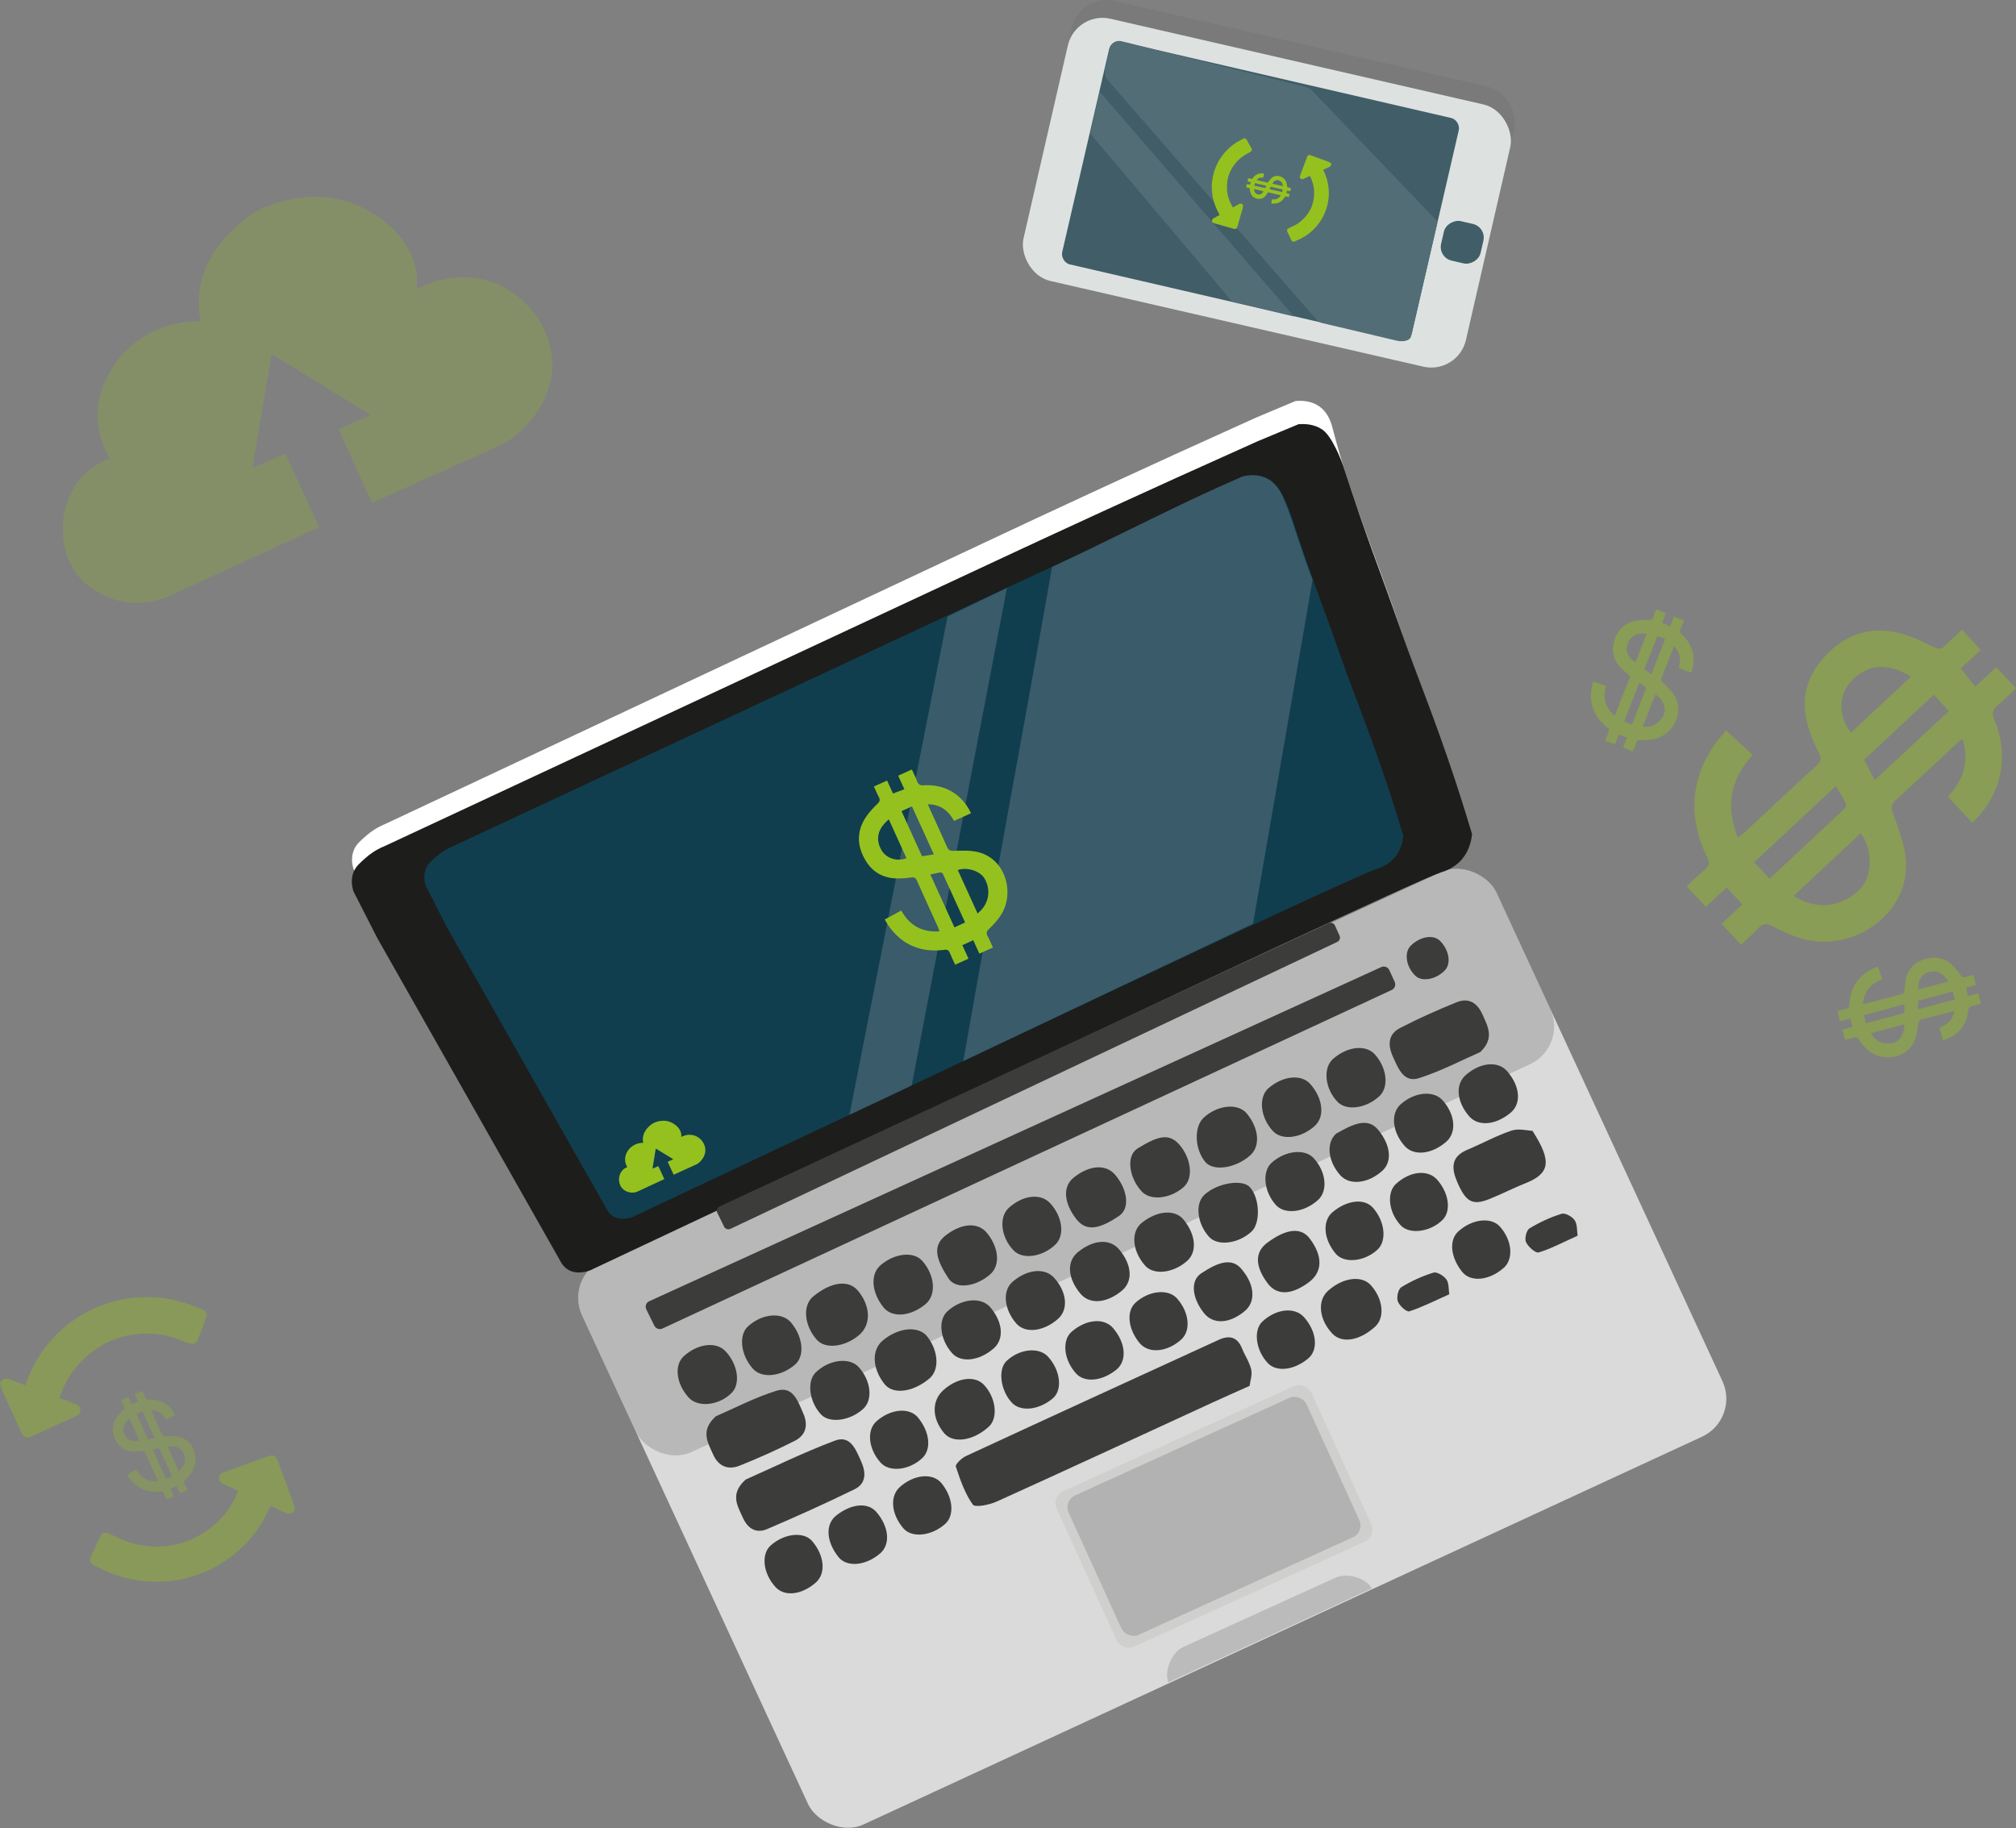 <?xml version="1.0" encoding="UTF-8"?>
<svg id="Ebene_1" data-name="Ebene 1" xmlns="http://www.w3.org/2000/svg" viewBox="0 0 505.84 458.75">
  <rect x="0" y="0" width="505.84" height="458.75" fill="#808080" stroke="none"/>
  <defs>
    <style>
      .cls-1 {
        fill: #fff;
      }

      .cls-2 {
        fill: #b2b2b2;
      }

      .cls-3 {
        fill: #bbb;
      }

      .cls-4 {
        fill: #cfcfce;
      }

      .cls-5 {
        fill: #dde2e0;
      }

      .cls-6 {
        fill: #dadada;
      }

      .cls-7 {
        fill: #103e4e;
      }

      .cls-8 {
        fill: #415d68;
      }

      .cls-9 {
        fill: #1d1d1b;
      }

      .cls-10, .cls-11 {
        fill: #95c11f;
      }

      .cls-12 {
        fill: #536d77;
      }

      .cls-13 {
        fill: #395b6a;
      }

      .cls-14 {
        fill: #3c3c3b;
      }

      .cls-15 {
        opacity: .32;
      }

      .cls-15, .cls-16 {
        fill: #706f6f;
      }

      .cls-17 {
        opacity: .29;
      }

      .cls-18 {
        opacity: .44;
      }

      .cls-19 {
        opacity: .39;
      }

      .cls-11 {
        opacity: .24;
      }

      .cls-16 {
        opacity: .37;
      }
    </style>
  </defs>
  <rect class="cls-6" x="162.74" y="260.24" width="252.78" height="156.09" rx="10.49" ry="10.49" transform="translate(-115.31 152.65) rotate(-24.82)"/>
  <rect class="cls-15" x="141.13" y="264.99" width="252.78" height="53.15" rx="10.49" ry="10.49" transform="translate(-97.69 139.26) rotate(-24.82)"/>
  <path class="cls-1" d="M91.87,209.72c1.23-1.07,2.32-1.72,2.88-2.04,.72-.41,1.37-.7,1.87-.9l150.71-70.77c15.59-7.34,38.82-18.16,67.55-31.1,3.39-1.43,6.78-2.85,10.17-4.28,1.45-.13,3.8-.12,5.82,1.24,2.54,1.7,3.26,4.64,3.52,5.66,4.39,17.22,11.46,33.56,17.03,50.41,3.73,11.28,5.6,14.39,10.47,30.06,1.75,5.64,3.08,10.29,3.93,13.35-.25,1.83-.89,4.26-2.71,6.3-2.02,2.26-4.58,3-5.11,3.17-5,1.62-60.14,27.62-139.72,65.5-24.33,11.53-48.67,23.07-73,34.6-.31,.13-3.39,1.4-5.76-.25-.87-.6-1.31-1.37-1.45-1.64-1.43-2.61-19.25-35.01-43.73-79.53-1.88-3.82-3.77-7.64-5.65-11.46-.31-1.03-.7-2.97,.17-4.91,.58-1.29,1.49-2.08,3.01-3.41Z"/>
  <g id="Og7eq6.tif">
    <g>
      <path class="cls-14" d="M313.53,347.76c-3.59,1.61-6.46,2.87-9.31,4.18-18.04,8.3-36.04,16.65-54.13,24.84-1.84,.83-5.43,1.56-6,.76-1.99-2.79-3.17-6.22-4.26-9.54-.18-.56,1.46-2.13,2.53-2.63,21.13-9.79,42.3-19.49,63.48-29.19,2.59-1.19,4.63-.72,5.79,2.16,.72,1.8,1.89,3.47,2.31,5.32,.31,1.36-.26,2.92-.4,4.1Z"/>
      <path class="cls-14" d="M187.08,371.27c6.91-3.06,14.54-6.82,22.46-9.79,3.85-1.44,5.22,2.31,6.53,5.22,1.25,2.78,1.3,5.55-1.64,6.99-7.21,3.53-14.54,6.83-21.93,9.99-2.73,1.17-4.87-.06-6.11-2.85-1.33-2.99-3.32-5.92,.69-9.56Z"/>
      <path class="cls-14" d="M371.43,263.99c-4.7,2.05-9.88,4.79-15.36,6.54-3.86,1.23-5.19-2.38-6.53-5.29-1.37-2.98-1.3-5.71,1.78-7.3,4.62-2.38,9.38-4.52,14.2-6.46,2.94-1.18,5.14,.12,6.44,3.05,1.34,3.02,3.11,5.97-.53,9.45Z"/>
      <path class="cls-14" d="M179.6,355.39c4.52-1.95,9.71-4.69,15.22-6.41,4.19-1.3,5.38,2.65,6.72,5.67,1.29,2.92,.71,5.45-2.1,6.88-4.52,2.29-9.16,4.37-13.87,6.25-2.86,1.14-5.31,.19-6.63-2.8-1.31-2.97-3.32-5.97,.67-9.59Z"/>
      <path class="cls-14" d="M384.51,283.75c5.05,7.79,4.25,10.77-1.74,13.15-3.05,1.22-5.99,2.73-9.04,3.96-4.26,1.71-5.92,.77-8.08-4.23-1.49-3.45-1.64-6.37,2.5-8.11,3.72-1.56,7.29-3.54,11.1-4.82,1.79-.6,3.99,.01,5.26,.05Z"/>
      <path class="cls-14" d="M215.24,323.84c3.25,3.85,3.38,8.57,.32,11.16-3.58,3.03-8.44,3.59-10.58,1.22-3.22-3.57-3.66-8.65-.95-10.89,4.46-3.69,8.86-4.27,11.21-1.49Z"/>
      <path class="cls-14" d="M233.18,345.92c-4.12,3.46-9.1,4.08-11.23,1.4-3.1-3.9-3.31-8.52-.5-10.91,3.97-3.36,9.07-3.82,11.24-1,2.83,3.68,3.05,8.36,.5,10.51Z"/>
      <path class="cls-14" d="M318.09,322.04c-3.23-4.28-3.28-7.86-.12-10.2,4.84-3.58,8.49-3.94,10.66-1.05,3.34,4.43,3.24,8.42-.27,11-4.36,3.21-7.97,3.3-10.28,.25Z"/>
      <path class="cls-14" d="M333.16,323.95c3.7-3.37,8.46-4.03,10.78-1.48,3.11,3.42,3.61,8.12,1.1,10.42-3.86,3.53-8.32,4.28-10.71,1.78-3.35-3.5-3.87-8.25-1.16-10.72Z"/>
      <path class="cls-14" d="M313.64,289.96c-3.74,3.25-9.24,4.02-11.25,1.57-2.66-3.25-2.84-8.77-.38-11.06,3.5-3.25,8.65-3.74,10.86-1.02,3.08,3.77,3.4,8.23,.76,10.52Z"/>
      <path class="cls-14" d="M314.02,309.04c-3.29,3.04-8.47,3.7-10.61,1.36-3.04-3.32-3.62-8.34-1.22-10.58,3.16-2.96,9.52-4.03,11.43-1.92,2.48,2.74,2.71,9.01,.4,11.14Z"/>
      <path class="cls-14" d="M236.71,348.82c3.46-3.13,7.86-3.73,10.12-1.38,3.06,3.18,3.69,8.34,1.29,10.54-3.9,3.57-8.96,4.32-11.2,1.66-3.12-3.71-3.21-8.11-.21-10.82Z"/>
      <path class="cls-14" d="M188.88,343.42c-3.04-3.44-3.6-8.39-1.21-10.59,3.54-3.25,8.57-3.68,10.84-.94,3.04,3.68,3.46,8.42,.93,10.56-3.59,3.05-8.34,3.48-10.56,.97Z"/>
      <path class="cls-14" d="M295.92,287.23c3.01,3.48,3.54,8.42,1.13,10.58-3.35,3.01-8.36,3.56-10.58,1.16-3.25-3.5-3.96-9.03-1.01-10.81,4.7-2.85,7.73-4.1,10.46-.93Z"/>
      <path class="cls-14" d="M328.76,272c3.18,3.58,3.7,8.14,1.2,10.46-3.37,3.13-8.24,3.79-10.5,1.42-3.24-3.4-3.79-8.56-1.17-10.83,3.61-3.12,8.22-3.58,10.47-1.05Z"/>
      <path class="cls-14" d="M346.11,275.05c-3.29,3.09-8.26,3.78-10.5,1.44-3.2-3.33-3.73-8.5-1.11-10.8,3.57-3.13,8.19-3.63,10.45-1.13,3.07,3.4,3.6,8.2,1.17,10.49Z"/>
      <path class="cls-14" d="M362.52,243.5c-2.22,2.29-5.72,2.94-7.37,1.36-2.37-2.25-2.91-5.89-1.14-7.6,2.42-2.33,5.67-2.83,7.34-1.14,2.28,2.3,2.81,5.68,1.17,7.38Z"/>
      <path class="cls-14" d="M220.86,317.54c3.52-3.08,8.35-3.62,10.53-1.17,3.22,3.62,3.61,8.55,.85,10.86-3.74,3.12-8.35,3.51-10.51,.88-3.04-3.7-3.42-8.32-.86-10.56Z"/>
      <path class="cls-14" d="M248.41,319.81c-3.64,3.12-8.6,3.78-10.42,.99-2.87-4.42-4.27-8.01-.79-10.74,3.99-3.14,8.13-3.47,10.41-.71,3.08,3.73,3.42,8.22,.8,10.46Z"/>
      <path class="cls-14" d="M216.56,353.55c-3.29,2.99-8.42,3.66-10.55,1.38-2.97-3.17-3.62-8.33-1.34-10.55,3.36-3.26,8.55-3.88,10.84-1.29,3.07,3.48,3.55,8.19,1.05,10.46Z"/>
      <path class="cls-14" d="M330.7,301.12c-3.47,3.14-8.33,3.71-10.56,1.25-3.02-3.34-3.53-8.38-1.08-10.6,3.4-3.07,8.33-3.61,10.57-1.15,3.13,3.44,3.62,8.2,1.07,10.5Z"/>
      <path class="cls-14" d="M182.05,339.07c3.12,3.34,3.82,8.18,1.51,10.47-3.21,3.18-8.45,3.72-10.79,1.12-3.15-3.5-3.66-8.16-1.15-10.4,3.54-3.15,8.11-3.67,10.43-1.19Z"/>
      <path class="cls-14" d="M279.76,294.74c3.18,3.71,3.84,8.5,1.01,10.38-4.51,3.01-8.04,4.22-10.71,.78-3.12-4.02-3.48-8.11-.7-10.37,3.9-3.17,8.08-3.49,10.4-.79Z"/>
      <path class="cls-14" d="M296.97,306.05c3.13,3.81,3.46,8.17,.8,10.44-3.55,3.04-8.32,3.52-10.47,1.06-3.26-3.72-3.61-8.5-.78-10.74,3.89-3.08,8.29-3.4,10.46-.77Z"/>
      <path class="cls-14" d="M249.27,338.4c-3.61,3.13-8.2,3.63-10.4,1.12-3.04-3.46-3.57-8.27-1.15-10.48,3.51-3.22,8.52-3.68,10.78-.98,3.18,3.79,3.49,7.98,.78,10.34Z"/>
      <path class="cls-14" d="M280.82,313.53c3.24,3.87,3.5,8.01,.65,10.36-3.88,3.19-8.09,3.48-10.4,.7-3.21-3.86-3.47-8.04-.64-10.37,3.87-3.19,8.06-3.47,10.39-.69Z"/>
      <path class="cls-14" d="M362.89,286.48c-3.65,3.2-8.15,3.66-10.45,1.07-3.13-3.52-3.57-8.18-.98-10.47,3.49-3.09,8.21-3.53,10.5-.99,3.18,3.54,3.59,8.06,.94,10.39Z"/>
      <path class="cls-14" d="M264.49,320.63c3.23,3.58,3.64,7.99,.96,10.33-3.66,3.2-8.23,3.69-10.45,1.14-3.11-3.59-3.53-8.2-.94-10.46,3.64-3.17,8.09-3.6,10.43-1.01Z"/>
      <path class="cls-14" d="M225.84,373.07c3.62-3.15,8.26-3.53,10.42-.86,2.89,3.58,3.28,8.05,.9,10.18-3.43,3.06-8.36,3.59-10.48,1.12-3.11-3.61-3.47-8.15-.83-10.44Z"/>
      <path class="cls-14" d="M263.5,301.92c3.14,3.43,3.71,8.11,1.28,10.41-3.27,3.1-8.16,3.79-10.43,1.46-3.24-3.32-3.8-8.4-1.2-10.74,3.56-3.2,8-3.68,10.34-1.13Z"/>
      <path class="cls-14" d="M268.88,334.18c3.62-3.17,8.15-3.57,10.41-.92,3.17,3.7,3.54,8.18,.87,10.38-3.59,2.95-7.98,3.39-10.15,1.01-3.1-3.4-3.63-8.29-1.13-10.47Z"/>
      <path class="cls-14" d="M378.19,268.83c3.24,3.76,3.59,8.09,.85,10.38-3.77,3.14-8.14,3.51-10.42,.88-3.17-3.67-3.51-8.02-.81-10.36,3.68-3.19,8.09-3.57,10.39-.9Z"/>
      <path class="cls-14" d="M327.17,330.49c3.21,3.57,3.69,8.2,1.07,10.39-3.55,2.96-7.93,3.47-10.12,1.17-3.05-3.2-3.7-8.3-1.34-10.47,3.47-3.2,8.06-3.68,10.39-1.08Z"/>
      <path class="cls-14" d="M377.27,318.17c-3.64,3.18-8.26,3.62-10.38,.99-2.94-3.65-3.37-7.96-1.01-10.13,3.42-3.15,8.24-3.73,10.46-1.25,3.09,3.45,3.51,8.14,.93,10.4Z"/>
      <path class="cls-14" d="M335.28,284.45c4.18-2.38,7.84-4.16,10.49-.98,3.15,3.78,3.68,8.02,1,10.38-3.59,3.17-8.16,3.63-10.46,1.07-3.16-3.52-3.62-8.21-1.03-10.48Z"/>
      <path class="cls-14" d="M220.79,389.84c-3.65,3.09-8.32,3.48-10.41,.86-3.1-3.89-3.33-8.23-.55-10.42,3.81-3.01,7.96-3.36,10.09-.85,3.19,3.75,3.55,8.14,.87,10.42Z"/>
      <path class="cls-14" d="M335.15,314.58c-3.08-3.65-3.42-8.2-.79-10.42,3.61-3.04,7.93-3.53,10.09-1.14,3.04,3.37,3.6,8.33,1.17,10.56-3.29,3.03-8.36,3.51-10.48,1Z"/>
      <path class="cls-14" d="M295.28,325.77c3.13,3.45,3.62,8.13,1.07,10.39-3.56,3.16-8.12,3.55-10.37,.89-2.94-3.48-3.43-7.96-1.12-10.12,3.29-3.06,8.19-3.61,10.41-1.17Z"/>
      <path class="cls-14" d="M263,340.47c3.12,3.47,3.65,8.33,1.14,10.44-3.47,2.91-8,3.4-10.2,1.11-2.92-3.05-3.62-8.42-1.36-10.54,3.27-3.06,8.15-3.54,10.42-1.01Z"/>
      <path class="cls-14" d="M193.36,387.81c3.44-3.07,8.33-3.58,10.44-1.08,3.11,3.67,3.48,8.14,.85,10.42-3.55,3.07-7.77,3.54-10.03,1.12-3.14-3.37-3.73-8.25-1.26-10.46Z"/>
      <path class="cls-14" d="M311.69,318.66c3.15,3.79,3.41,8.01,.64,10.32-3.85,3.21-7.93,3.41-10.24,.51-3-3.76-3.48-8.12-.71-9.96,4.25-2.82,7.82-4.13,10.31-.87Z"/>
      <path class="cls-14" d="M350.33,297.02c3.53-3.2,7.99-3.61,10.31-.96,2.97,3.39,3.53,7.89,1.27,10.09-3.1,3.03-8.28,3.68-10.47,1.31-3.06-3.31-3.58-8.21-1.12-10.45Z"/>
      <path class="cls-14" d="M219.92,356.63c3.57-3.14,8.27-3.55,10.43-.91,2.95,3.6,3.41,7.93,1.07,10.14-3.25,3.07-8.23,3.63-10.44,1.18-3.11-3.44-3.59-8.17-1.05-10.4Z"/>
      <path class="cls-14" d="M395.85,310.07c-3.76,1.69-6.67,3.27-9.77,4.2-.79,.24-2.63-1.41-3.18-2.57-.41-.87,.09-2.98,.85-3.45,2.51-1.54,5.26-2.8,8.07-3.68,.89-.28,2.69,.71,3.29,1.63,.7,1.07,.55,2.7,.73,3.87Z"/>
      <path class="cls-14" d="M363.65,324.77c-3.77,1.67-6.82,3.25-10.05,4.28-.67,.22-2.47-1.41-2.87-2.5-.36-.99,.09-3.06,.86-3.54,2.5-1.55,5.26-2.8,8.07-3.67,.87-.27,2.6,.78,3.26,1.71,.68,.95,.52,2.49,.72,3.72Z"/>
    </g>
  </g>
  <path class="cls-9" d="M91.75,215.26c1.22-1.07,2.31-1.73,2.88-2.05,.72-.41,1.37-.7,1.88-.9l151.27-70.59c15.64-7.32,38.96-18.11,67.81-31.01,3.41-1.42,6.81-2.84,10.22-4.26,1.47-.12,3.85-.08,5.93,1.31,2.62,1.76,5.02,8.31,5.35,9.33,6.21,19.1,8.33,23.7,14.33,40.84,4.03,11.52,8.38,21.78,13.66,37.76,1.9,5.75,3.35,10.5,4.28,13.62-.21,1.86-.81,4.33-2.61,6.39-2,2.28-4.57,3.01-5.12,3.18-5.03,1.6-60.38,27.53-140.24,65.34-24.42,11.51-48.84,23.01-73.26,34.52-.31,.13-3.4,1.39-5.85-.31-.9-.62-1.36-1.41-1.51-1.68-1.5-2.67-20.3-35.81-46.09-81.34-1.99-3.9-3.99-7.81-5.98-11.71-.34-1.05-.78-3.03,.06-4.99,.56-1.31,1.47-2.11,2.98-3.44Z"/>
  <path class="cls-7" d="M109.5,214.92c1.07-.94,2.02-1.51,2.51-1.79,.63-.35,1.2-.61,1.64-.79l132.2-61.69c13.67-6.4,34.05-15.83,59.26-27.1,2.98-1.24,5.96-2.48,8.93-3.72,1.28-.11,3.36-.07,5.18,1.15,2.29,1.53,4.39,7.26,4.68,8.15,5.43,16.69,7.28,20.71,12.53,35.69,3.52,10.07,7.33,19.03,11.94,33,1.66,5.03,2.93,9.18,3.74,11.9-.18,1.62-.71,3.78-2.28,5.58-1.75,2-4,2.63-4.47,2.78-4.4,1.4-52.77,24.06-122.56,57.1-21.34,10.06-42.68,20.11-64.03,30.17-.27,.12-2.97,1.21-5.11-.27-.78-.54-1.19-1.23-1.32-1.47-1.31-2.33-17.74-31.29-40.28-71.08-1.74-3.41-3.48-6.82-5.23-10.24-.3-.92-.68-2.65,.06-4.37,.49-1.14,1.28-1.84,2.6-3.01Z"/>
  <path class="cls-14" d="M179.99,304.33l1.69,3.47c.29,.59,.99,.83,1.58,.56l152.27-72c.59-.28,.85-.98,.58-1.57l-1.15-2.55c-.27-.61-.99-.87-1.59-.59l-152.82,71.08c-.61,.28-.86,1.01-.57,1.61Z"/>
  <path class="cls-14" d="M162.17,328.57l2,4.06c.37,.76,1.28,1.09,2.03,.74l183.02-84.97c.75-.35,1.07-1.24,.73-2.01l-1.34-2.94c-.36-.78-1.27-1.13-2.04-.78l-183.68,83.85c-.77,.35-1.1,1.28-.71,2.05Z"/>
  <rect class="cls-4" x="269.51" y="359.05" width="70.2" height="42.88" rx="3.24" ry="3.24" transform="translate(-130.29 160.44) rotate(-24.48)"/>
  <rect class="cls-2" x="271.81" y="361.26" width="65.6" height="38.44" rx="3.24" ry="3.24" transform="translate(-130.29 160.44) rotate(-24.48)"/>
  <path class="cls-3" d="M293.18,422.14c-1.17-2.57,.7-7.5,3.66-8.84l38.23-17.41c2.95-1.35,7.93,.14,9.11,2.71"/>
  <polygon class="cls-13" points="237.75 154.71 252.66 147.52 228.76 272.37 213.14 279.74 237.75 154.71"/>
  <path class="cls-13" d="M314.4,231.78l-72.7,34.47c7.17-41.06,15.1-82.92,22.27-123.98,16.74-7.81,31.73-15.78,47.79-22.71,1.37-.34,3.88-.72,6.27,.55,2.62,1.4,3.7,4.06,4.43,5.85,2.17,5.32,4.23,12.93,6.89,19.5l-14.94,86.32Z"/>
  <rect class="cls-16" x="261.96" y="10.13" width="113.9" height="67.5" rx="8.92" ry="8.92" transform="translate(17.92 -70.29) rotate(12.94)"/>
  <rect class="cls-5" x="260.93" y="14.6" width="113.9" height="67.5" rx="8.92" ry="8.92" transform="translate(18.9 -69.95) rotate(12.94)"/>
  <rect class="cls-8" x="271.24" y="19.3" width="90.06" height="57.35" rx="2.53" ry="2.53" transform="translate(18.94 -70.02) rotate(13.02)"/>
  <rect class="cls-8" x="361.8" y="55.7" width="10.17" height="10.17" rx="3.52" ry="3.52" transform="translate(225.5 404.75) rotate(-77.06)"/>
  <polygon class="cls-12" points="273.57 33.52 275.94 23.02 324.67 79.4 309.17 75.69 273.57 33.52"/>
  <path class="cls-12" d="M277.26,17.83l1.12-5.58c.28-1.38,1.65-2.25,3.02-1.91l46.46,11.55c.45,.11,.86,.35,1.19,.69l30.49,31.8c.59,.61,1.24,1.02,1.03,1.85l-6.5,28.13c-.33,1.31-2.3,1.43-3.62,1.12l-18.78-4.44c-.5-.12-.96-.39-1.3-.78l-52.55-60.31c-.5-.58-.71-1.36-.56-2.11Z"/>
  <path class="cls-10" d="M219.3,197.35c1.18-.54,2.18-.99,3.28-1.49,.48,1.05,.95,2.08,1.48,3.25,.99-.37,1.88-.69,2.86-1.06-.55-1.2-1.03-2.26-1.55-3.41,1.14-.52,2.19-1,3.42-1.56,.44,.96,.94,1.93,1.32,2.94,.31,.83,.74,1.09,1.66,1.03,5.33-.32,9.62,2.23,11.87,7.01-1.37,.62-2.74,1.25-4.25,1.93-1.36-2.49-3.37-4.15-6.56-4.19,.18,.45,.3,.81,.46,1.15,1.45,3.19,2.93,6.37,4.34,9.58,.35,.81,.74,.99,1.65,.97,2.06-.06,4.21-.16,6.18,.33,6.86,1.71,9.19,10.18,5.75,15.68-.82,1.31-1.9,2.5-3.04,3.56-.7,.65-.76,1.1-.34,1.87,.48,.89,.85,1.84,1.3,2.82-1.17,.53-2.23,1.01-3.39,1.54-.52-1.14-1.02-2.23-1.54-3.38l-2.74,1.25c.52,1.13,1.01,2.23,1.54,3.38-1.14,.52-2.16,.98-3.34,1.52-.46-1-.94-1.98-1.35-2.98-.26-.64-.57-.86-1.32-.76-5.84,.76-10.58-1.14-14.03-6-.34-.48-.6-1.01-.96-1.61,1.4-.76,2.73-1.48,4.14-2.25,2.08,3.77,5.2,5.51,9.57,5.24-.11-.37-.17-.66-.29-.92-1.79-3.94-3.61-7.88-5.36-11.83-.32-.72-.7-.89-1.43-.77-.96,.15-1.95,.22-2.93,.24-3.67,.09-6.58-1.3-8.51-4.5-2.11-3.5-2.31-7.08-.13-10.59,.84-1.35,1.96-2.54,3.11-3.65,.6-.59,.72-.98,.34-1.68-.44-.82-.79-1.7-1.22-2.63Zm25.98,31.86c2.8-2.21,3.49-5.69,1.79-8.71-1.09-1.93-4.39-3.02-6.75-2.19,1.64,3.61,3.28,7.21,4.96,10.9Zm-3.12,2.27c-1.88-4.13-3.73-8.2-5.6-12.25-.08-.17-.45-.33-.65-.3-.8,.12-1.6,.32-2.47,.51,2.03,4.45,4.02,8.82,6.04,13.26,.9-.41,1.73-.79,2.68-1.22Zm-19.15-25.88c-2.86,2.39-3.41,5.09-1.77,7.83,1.18,1.96,3.9,2.85,6.2,1.9-1.47-3.22-2.93-6.43-4.43-9.74Zm5.82-3.26c-.94,.43-1.75,.8-2.63,1.2,1.72,3.77,3.42,7.51,5.15,11.32,.98-.16,1.95-.31,2.96-.47-1.85-4.06-3.63-7.98-5.48-12.04Z"/>
  <g class="cls-18">
    <path class="cls-10" d="M492.27,157.99c1.7,1.82,3.13,3.36,4.72,5.07-1.63,1.52-3.21,2.99-5.02,4.68,1.27,1.58,2.41,3,3.67,4.57,1.85-1.73,3.49-3.26,5.26-4.9,1.63,1.75,3.15,3.38,4.93,5.29-1.48,1.38-2.94,2.89-4.55,4.19-1.32,1.07-1.53,2.01-.87,3.65,3.83,9.52,1.81,18.89-5.53,25.92-1.97-2.12-3.95-4.24-6.12-6.56,3.72-3.99,5.51-8.68,3.64-14.52-.71,.6-1.28,1.05-1.81,1.54-4.93,4.59-9.82,9.22-14.81,13.75-1.26,1.14-1.36,1.95-.75,3.6,1.36,3.72,2.87,7.58,3.18,11.46,1.06,13.55-12.95,22.97-25.07,20.06-2.89-.69-5.72-1.94-8.34-3.36-1.62-.88-2.48-.72-3.62,.52-1.32,1.42-2.83,2.68-4.34,4.09-1.69-1.81-3.21-3.44-4.88-5.24,1.76-1.64,3.45-3.22,5.23-4.87-1.36-1.46-2.57-2.76-3.95-4.24l-5.22,4.87c-1.64-1.76-3.11-3.33-4.81-5.16,1.55-1.45,3.04-2.92,4.62-4.27,1.01-.86,1.22-1.56,.58-2.87-4.96-10.19-4.37-19.99,2.38-29.24,.66-.91,1.47-1.71,2.35-2.73,2.23,2.08,4.36,4.07,6.63,6.18-5.61,6.09-6.87,12.85-3.72,20.64,.6-.43,1.09-.71,1.5-1.08,6.1-5.67,12.16-11.38,18.3-16.99,1.11-1.02,1.19-1.81,.53-3.08-.87-1.66-1.59-3.42-2.23-5.18-2.4-6.63-1.64-12.8,3.01-18.26,5.09-5.98,11.5-8.54,19.23-6.7,2.96,.71,5.83,2.03,8.56,3.44,1.44,.74,2.22,.72,3.27-.4,1.23-1.31,2.61-2.47,4.06-3.82Zm-42.22,66.8c5.73,3.77,12.51,2.88,16.97-2.05,2.86-3.16,2.82-9.85-.13-13.65-5.57,5.19-11.14,10.38-16.84,15.7Zm-6.04-4.3c6.39-5.95,12.67-11.8,18.92-17.69,.26-.25,.33-1.01,.15-1.36-.71-1.39-1.56-2.71-2.44-4.19-6.87,6.41-13.63,12.7-20.49,19.1,1.29,1.39,2.49,2.68,3.86,4.14Zm35.48-50.7c-6.11-3.76-11.36-3.12-15.36,1.55-2.86,3.34-2.81,8.84,.32,12.47,4.97-4.63,9.94-9.27,15.04-14.02Zm9.5,8.62c-1.36-1.46-2.52-2.71-3.78-4.06-5.83,5.44-11.61,10.82-17.49,16.3,.88,1.68,1.76,3.36,2.67,5.1,6.27-5.85,12.33-11.49,18.61-17.34Z"/>
  </g>
  <g class="cls-18">
    <path class="cls-10" d="M415.58,152.93l2.41,.94-.93,2.39c.68,.33,1.3,.62,1.98,.94l.97-2.51c.84,.32,1.61,.63,2.52,.98-.27,.71-.52,1.45-.85,2.15-.27,.57-.19,.93,.3,1.37,2.84,2.58,3.68,6.07,2.35,9.63-1.01-.39-2.02-.78-3.13-1.22,.6-1.95,.44-3.82-1.14-5.48-.14,.32-.26,.56-.36,.81-.92,2.35-1.81,4.7-2.75,7.04-.24,.59-.14,.88,.33,1.34,1.06,1.03,2.2,2.08,2.93,3.34,2.56,4.39-.62,9.84-5.18,10.83-1.09,.24-2.24,.28-3.36,.22-.69-.03-.95,.16-1.14,.76-.21,.69-.52,1.36-.8,2.08-.86-.34-1.64-.64-2.5-.97l.97-2.49-2.02-.78-.97,2.49c-.84-.33-1.59-.62-2.46-.95,.29-.74,.55-1.48,.86-2.19,.2-.45,.16-.72-.27-1.06-3.33-2.63-4.72-6.02-3.95-10.24,.08-.41,.22-.81,.35-1.3,1.09,.34,2.13,.66,3.24,1.01-.9,2.96-.22,5.44,2.1,7.55,.13-.24,.25-.42,.33-.61,1.13-2.9,2.24-5.81,3.4-8.7,.21-.52,.11-.8-.32-1.12-.56-.42-1.09-.89-1.59-1.38-1.89-1.84-2.63-4.04-1.96-6.64,.74-2.84,2.48-4.75,5.39-5.38,1.11-.24,2.29-.27,3.44-.23,.6,.02,.86-.12,1.04-.67,.2-.64,.48-1.26,.75-1.95Zm-3.36,29.36c2.54,.34,4.68-1.06,5.38-3.45,.45-1.53-.65-3.78-2.26-4.58-1.03,2.66-2.06,5.31-3.12,8.03Zm-2.73-.47c1.18-3.04,2.35-6.03,3.49-9.03,.05-.13-.05-.4-.17-.48-.47-.35-.97-.66-1.5-1.01-1.27,3.27-2.52,6.49-3.79,9.76l1.97,.77Zm3.7-22.84c-2.67-.27-4.33,.8-4.92,3.02-.42,1.59,.49,3.43,2.13,4.15,.92-2.37,1.84-4.74,2.79-7.17Zm4.6,1.36c-.69-.27-1.29-.5-1.93-.75-1.08,2.78-2.15,5.53-3.24,8.33,.57,.42,1.14,.84,1.73,1.28,1.16-2.99,2.28-5.87,3.45-8.87Z"/>
  </g>
  <g class="cls-18">
    <path class="cls-10" d="M495.14,244.64c.24,.9,.44,1.66,.67,2.5l-2.48,.66c.14,.74,.27,1.41,.41,2.15,.91-.24,1.73-.46,2.6-.69l.7,2.61c-.73,.2-1.48,.44-2.24,.58-.62,.12-.86,.39-.93,1.05-.41,3.81-2.73,6.55-6.39,7.58-.28-1.05-.56-2.09-.86-3.24,1.93-.66,3.35-1.89,3.76-4.15-.34,.07-.61,.12-.87,.19-2.43,.65-4.86,1.32-7.31,1.93-.62,.15-.79,.41-.88,1.06-.21,1.47-.39,3-.97,4.34-2.03,4.66-8.31,5.3-11.8,2.2-.83-.74-1.55-1.65-2.16-2.58-.38-.57-.69-.67-1.29-.47-.69,.24-1.4,.39-2.15,.59-.24-.9-.45-1.7-.69-2.59l2.58-.69c-.19-.72-.36-1.36-.56-2.09l-2.58,.69c-.23-.87-.44-1.65-.68-2.55,.77-.2,1.52-.43,2.28-.6,.48-.11,.68-.3,.7-.84,.16-4.23,2.08-7.36,5.93-9.23,.38-.18,.78-.31,1.26-.49,.37,1.08,.72,2.11,1.1,3.21-2.92,1.02-4.53,3.03-4.86,6.15,.27-.04,.49-.04,.69-.09,3.01-.8,6.01-1.61,9.03-2.39,.55-.14,.71-.39,.72-.92,0-.7,.08-1.41,.18-2.1,.38-2.61,1.71-4.51,4.21-5.5,2.73-1.08,5.3-.79,7.52,1.18,.85,.75,1.57,1.7,2.22,2.64,.34,.5,.61,.63,1.15,.44,.64-.22,1.3-.36,2.01-.55Zm-25.69,14.61c1.23,2.25,3.62,3.15,5.96,2.31,1.5-.54,2.66-2.75,2.36-4.53-2.75,.73-5.5,1.47-8.32,2.22Zm-1.24-2.48c3.16-.84,6.26-1.66,9.36-2.51,.13-.04,.29-.28,.29-.42,0-.58-.04-1.17-.07-1.81-3.4,.9-6.73,1.79-10.12,2.7,.18,.69,.35,1.32,.54,2.05Zm20.63-10.48c-1.35-2.32-3.2-3.03-5.34-2.19-1.53,.6-2.48,2.42-2.09,4.17,2.46-.65,4.91-1.31,7.43-1.98Zm1.62,4.52l-.53-2c-2.88,.77-5.73,1.53-8.64,2.3,0,.71-.01,1.42-.02,2.15,3.1-.83,6.09-1.62,9.19-2.45Z"/>
  </g>
  <g class="cls-17">
    <path class="cls-10" d="M30.4,351.37l1.83-.83,.82,1.81c.55-.2,1.05-.39,1.6-.59-.3-.67-.57-1.26-.86-1.9l1.91-.87c.24,.54,.52,1.07,.73,1.64,.17,.46,.41,.61,.92,.58,2.97-.18,5.36,1.24,6.62,3.91-.76,.35-1.53,.7-2.37,1.08-.76-1.39-1.88-2.32-3.66-2.34,.1,.25,.17,.45,.26,.64,.81,1.78,1.63,3.55,2.42,5.34,.2,.45,.41,.55,.92,.54,1.15-.03,2.35-.09,3.45,.18,3.83,.96,5.13,5.68,3.21,8.75-.46,.73-1.06,1.39-1.69,1.99-.39,.36-.43,.62-.19,1.04,.27,.49,.48,1.02,.73,1.57-.66,.3-1.24,.57-1.89,.86-.29-.64-.57-1.25-.86-1.89l-1.53,.7,.86,1.88c-.63,.29-1.2,.55-1.86,.85-.26-.56-.52-1.1-.75-1.66-.14-.36-.32-.48-.74-.42-3.26,.42-5.9-.64-7.83-3.35-.19-.27-.34-.56-.54-.9,.78-.42,1.52-.83,2.31-1.25,1.16,2.11,2.9,3.07,5.34,2.92-.06-.2-.09-.37-.16-.51-1-2.2-2.01-4.39-2.99-6.6-.18-.4-.39-.49-.8-.43-.54,.09-1.09,.12-1.63,.14-2.05,.05-3.67-.73-4.75-2.51-1.18-1.95-1.29-3.95-.07-5.91,.47-.75,1.1-1.42,1.73-2.04,.34-.33,.4-.55,.19-.94-.25-.46-.44-.95-.68-1.47Zm14.49,17.77c1.56-1.23,1.95-3.18,1-4.86-.61-1.08-2.45-1.68-3.77-1.22,.92,2.01,1.83,4.02,2.77,6.08Zm-1.74,1.27c-1.05-2.31-2.08-4.57-3.12-6.84-.04-.1-.25-.18-.36-.17-.45,.07-.89,.18-1.38,.29,1.13,2.48,2.24,4.92,3.37,7.4,.5-.23,.97-.44,1.49-.68Zm-10.68-14.43c-1.6,1.34-1.9,2.84-.99,4.37,.66,1.1,2.17,1.59,3.46,1.06-.82-1.79-1.63-3.59-2.47-5.43Zm3.25-1.82l-1.46,.67c.96,2.11,1.91,4.19,2.88,6.31,.54-.09,1.09-.17,1.65-.26-1.03-2.26-2.03-4.45-3.06-6.72Z"/>
  </g>
  <path class="cls-10" d="M312.68,46.97l.18-.79,.78,.18c.07-.23,.13-.43,.2-.65l-.82-.19,.19-.82c.23,.05,.47,.1,.7,.17,.19,.06,.29,.02,.41-.15,.67-.99,1.71-1.4,2.86-1.15l-.24,1.02c-.63-.1-1.2,.03-1.64,.59,.1,.03,.18,.06,.27,.07,.76,.18,1.53,.35,2.29,.54,.19,.05,.28,0,.4-.16,.27-.37,.54-.77,.9-1.05,1.24-.98,3.06-.25,3.57,1.12,.12,.32,.18,.68,.22,1.02,.02,.21,.09,.29,.29,.32,.22,.03,.44,.1,.68,.15l-.19,.81-.81-.19-.15,.66,.81,.19-.18,.8c-.24-.06-.48-.1-.71-.17-.15-.04-.23-.02-.31,.13-.66,1.14-1.64,1.72-2.98,1.67-.13,0-.26-.03-.42-.05,.06-.35,.11-.69,.17-1.04,.95,.15,1.69-.17,2.23-.98-.08-.03-.14-.06-.2-.07-.94-.22-1.89-.43-2.83-.66-.17-.04-.25,0-.33,.15-.1,.19-.23,.38-.36,.55-.48,.66-1.13,.99-1.96,.9-.91-.1-1.57-.55-1.9-1.42-.12-.33-.18-.7-.23-1.05-.02-.19-.08-.26-.25-.29-.21-.03-.41-.09-.63-.14Zm9.2-.27c0-.8-.54-1.4-1.3-1.5-.49-.07-1.13,.37-1.31,.9,.86,.2,1.73,.4,2.61,.6Zm-.02,.86c-.99-.23-1.96-.46-2.94-.68-.04,0-.12,.03-.14,.07-.09,.16-.16,.33-.25,.51l3.18,.73,.15-.64Zm-7.2-.13c.03,.83,.44,1.3,1.15,1.38,.51,.06,1.04-.3,1.18-.84-.77-.18-1.54-.36-2.33-.54Zm.21-1.48l-.15,.63c.9,.21,1.8,.42,2.71,.63,.11-.19,.21-.39,.32-.59-.97-.22-1.91-.44-2.89-.67Z"/>
  <g id="X3XJbC.tif">
    <path class="cls-10" d="M333.91,40.87c-.21-.1-.4-.22-.62-.29-1.46-.54-2.92-1.07-4.39-1.6-.49-.18-.78-.05-.96,.45-.57,1.54-1.15,3.07-1.72,4.61-.14,.37-.06,.65,.22,.83,.22,.14,.44,.1,.66,0,.46-.21,.92-.42,1.38-.64,.06-.03,.12-.05,.19-.09,.15,.33,.32,.64,.44,.97,.37,.95,.61,1.94,.63,2.97,.07,3.12-1.12,5.67-3.57,7.63-.7,.56-1.51,.96-2.32,1.32-.21,.09-.42,.18-.61,.3-.27,.16-.37,.47-.24,.76,.34,.74,.68,1.47,1.02,2.21,.13,.29,.38,.36,.67,.36,.64-.29,1.28-.59,1.92-.88,.04-.03,.08-.07,.13-.1,.87-.46,1.67-1.03,2.4-1.69,1.86-1.67,3.12-3.71,3.8-6.1,.48-1.7,.6-3.42,.36-5.17-.17-1.29-.56-2.51-1.1-3.69-.06-.14-.13-.28-.2-.43,.51-.24,1-.47,1.5-.69,.35-.15,.55-.38,.51-.78-.04-.09-.08-.17-.12-.26Z"/>
  </g>
  <g id="X3XJbC.tif-2" data-name="X3XJbC.tif">
    <path class="cls-10" d="M304.23,55.83c.22,.09,.43,.19,.66,.26,1.55,.44,3.09,.88,4.64,1.32,.52,.15,.8,0,.95-.53,.46-1.63,.93-3.26,1.39-4.89,.11-.39,0-.68-.29-.84-.24-.13-.46-.07-.68,.05-.46,.25-.91,.51-1.37,.76-.06,.03-.11,.06-.18,.1-.19-.33-.38-.64-.53-.96-.46-.95-.79-1.95-.9-3.01-.33-3.22,.68-5.94,3.04-8.15,.68-.64,1.47-1.1,2.28-1.54,.2-.11,.41-.22,.6-.36,.27-.19,.34-.52,.18-.8-.41-.74-.82-1.47-1.23-2.2-.16-.28-.42-.35-.72-.32-.63,.35-1.27,.71-1.9,1.06-.04,.04-.08,.08-.12,.11-.86,.54-1.63,1.19-2.33,1.93-1.77,1.87-2.91,4.07-3.41,6.59-.36,1.79-.33,3.58,.06,5.36,.29,1.31,.78,2.55,1.43,3.73,.08,.14,.15,.27,.24,.42-.51,.28-.99,.56-1.48,.82-.34,.18-.53,.44-.46,.84,.05,.09,.1,.17,.14,.26Z"/>
  </g>
  <g id="X3XJbC.tif-3" data-name="X3XJbC.tif" class="cls-19">
    <path class="cls-10" d="M74,378.67c-.14-.53-.23-1.08-.42-1.6-1.29-3.54-2.6-7.07-3.9-10.6-.44-1.19-1.12-1.51-2.33-1.08-3.73,1.34-7.46,2.69-11.19,4.03-.9,.32-1.3,.9-1.18,1.69,.09,.62,.5,.98,1.03,1.23,1.11,.52,2.22,1.04,3.33,1.55,.14,.07,.28,.13,.45,.21-.37,.8-.69,1.59-1.09,2.32-1.17,2.18-2.62,4.15-4.48,5.8-5.64,5.02-12.21,6.8-19.66,5.35-2.14-.42-4.12-1.29-6.07-2.22-.49-.24-.99-.48-1.51-.65-.73-.25-1.45,.06-1.77,.75-.84,1.77-1.66,3.55-2.48,5.33-.32,.69-.08,1.27,.4,1.8,1.54,.72,3.09,1.44,4.63,2.16,.12,.03,.26,.04,.37,.09,2.22,.88,4.51,1.46,6.87,1.78,5.99,.82,11.72-.03,17.2-2.52,3.89-1.76,7.25-4.25,10.1-7.41,2.1-2.33,3.77-4.95,5.09-7.79,.16-.33,.31-.66,.48-1.03,1.24,.58,2.43,1.11,3.61,1.69,.82,.4,1.57,.41,2.23-.27,.1-.21,.19-.42,.29-.62Z"/>
  </g>
  <g id="X3XJbC.tif-4" data-name="X3XJbC.tif" class="cls-19">
    <path class="cls-10" d="M0,347.29c.18,.54,.32,1.1,.56,1.61,1.6,3.55,3.21,7.08,4.82,10.62,.54,1.2,1.27,1.47,2.47,.92,3.73-1.69,7.46-3.39,11.19-5.08,.9-.41,1.27-1.04,1.09-1.85-.14-.63-.59-.97-1.16-1.18-1.18-.45-2.36-.89-3.54-1.33-.15-.06-.3-.11-.48-.18,.32-.86,.59-1.69,.94-2.49,1.04-2.34,2.38-4.5,4.16-6.36,5.41-5.65,12.02-8.02,19.79-7.14,2.23,.25,4.33,.99,6.41,1.8,.52,.2,1.05,.41,1.6,.55,.77,.2,1.48-.18,1.76-.92,.72-1.9,1.44-3.81,2.14-5.71,.28-.74-.02-1.32-.55-1.83-1.64-.62-3.28-1.23-4.92-1.85-.13-.02-.27-.02-.39-.06-2.34-.73-4.75-1.14-7.19-1.28-6.21-.35-12.04,.99-17.48,4.01-3.86,2.14-7.12,4.98-9.81,8.49-1.98,2.58-3.49,5.42-4.64,8.46-.13,.36-.27,.71-.41,1.1-1.32-.49-2.59-.95-3.84-1.45-.88-.35-1.64-.3-2.27,.47-.08,.22-.17,.44-.25,.67Z"/>
  </g>
  <path class="cls-10" d="M176.19,286.34c-.28-.37-1.16-1.4-2.71-1.57-1.24-.14-2.21,.34-2.54,.52,.02-.16,.03-.39,0-.65-.17-1.51-1.55-2.63-2.77-3.1-2.16-.84-4.17,.25-4.33,.34-.09,.05-2.27,1.32-2.52,3.59-.06,.54,0,.99,.07,1.31-.37-.01-.99,.01-1.7,.28-.36,.13-1.23,.51-1.94,1.4-.26,.32-1.03,1.4-.89,2.84,.07,.72,.35,1.26,.53,1.56-.26,.1-.64,.28-1.01,.61-1,.9-1.05,2.14-1.05,2.41-.01,.32-.03,1.42,.82,2.34,.07,.07,1.05,1.1,2.61,1.04,.52-.02,.94-.16,1.21-.27l6.72-3.13-1.51-3.25-1.46,.64,.82-5.05,4.4,2.68-1.41,.65,1.5,3.24,.05-.02c1.92-.87,3.83-1.75,5.75-2.62,.34-.2,.92-.6,1.41-1.31,.18-.26,.62-.9,.72-1.82,.16-1.39-.57-2.39-.77-2.65Z"/>
  <path class="cls-11" d="M134.17,78.75c-1.58-2.12-6.51-7.94-15.27-9.01-7.04-.85-12.52,1.85-14.38,2.86,.11-.91,.19-2.19,.03-3.7-.91-8.55-8.69-14.96-15.57-17.67-12.23-4.83-23.61,1.25-24.55,1.77-.52,.29-12.87,7.39-14.41,20.27-.36,3.04-.03,5.61,.36,7.41-2.09-.08-5.61,.05-9.62,1.52-2.05,.75-7.01,2.86-11.02,7.88-1.46,1.83-5.89,7.92-5.15,16.05,.37,4.09,1.91,7.15,2.97,8.88-1.49,.56-3.65,1.57-5.74,3.43-5.71,5.08-5.99,12.1-6.05,13.6-.07,1.82-.23,8.05,4.54,13.28,.38,.42,5.92,6.29,14.75,5.97,2.96-.11,5.34-.87,6.85-1.48l38.15-17.52-8.45-18.45-8.26,3.56,4.82-28.59,24.8,15.31-8.01,3.65,8.39,18.42,.28-.13c10.88-4.89,21.76-9.77,32.64-14.66,1.91-1.11,5.25-3.38,8.04-7.35,1.02-1.45,3.52-5.09,4.13-10.27,.93-7.86-3.17-13.56-4.27-15.04Z"/>
</svg>